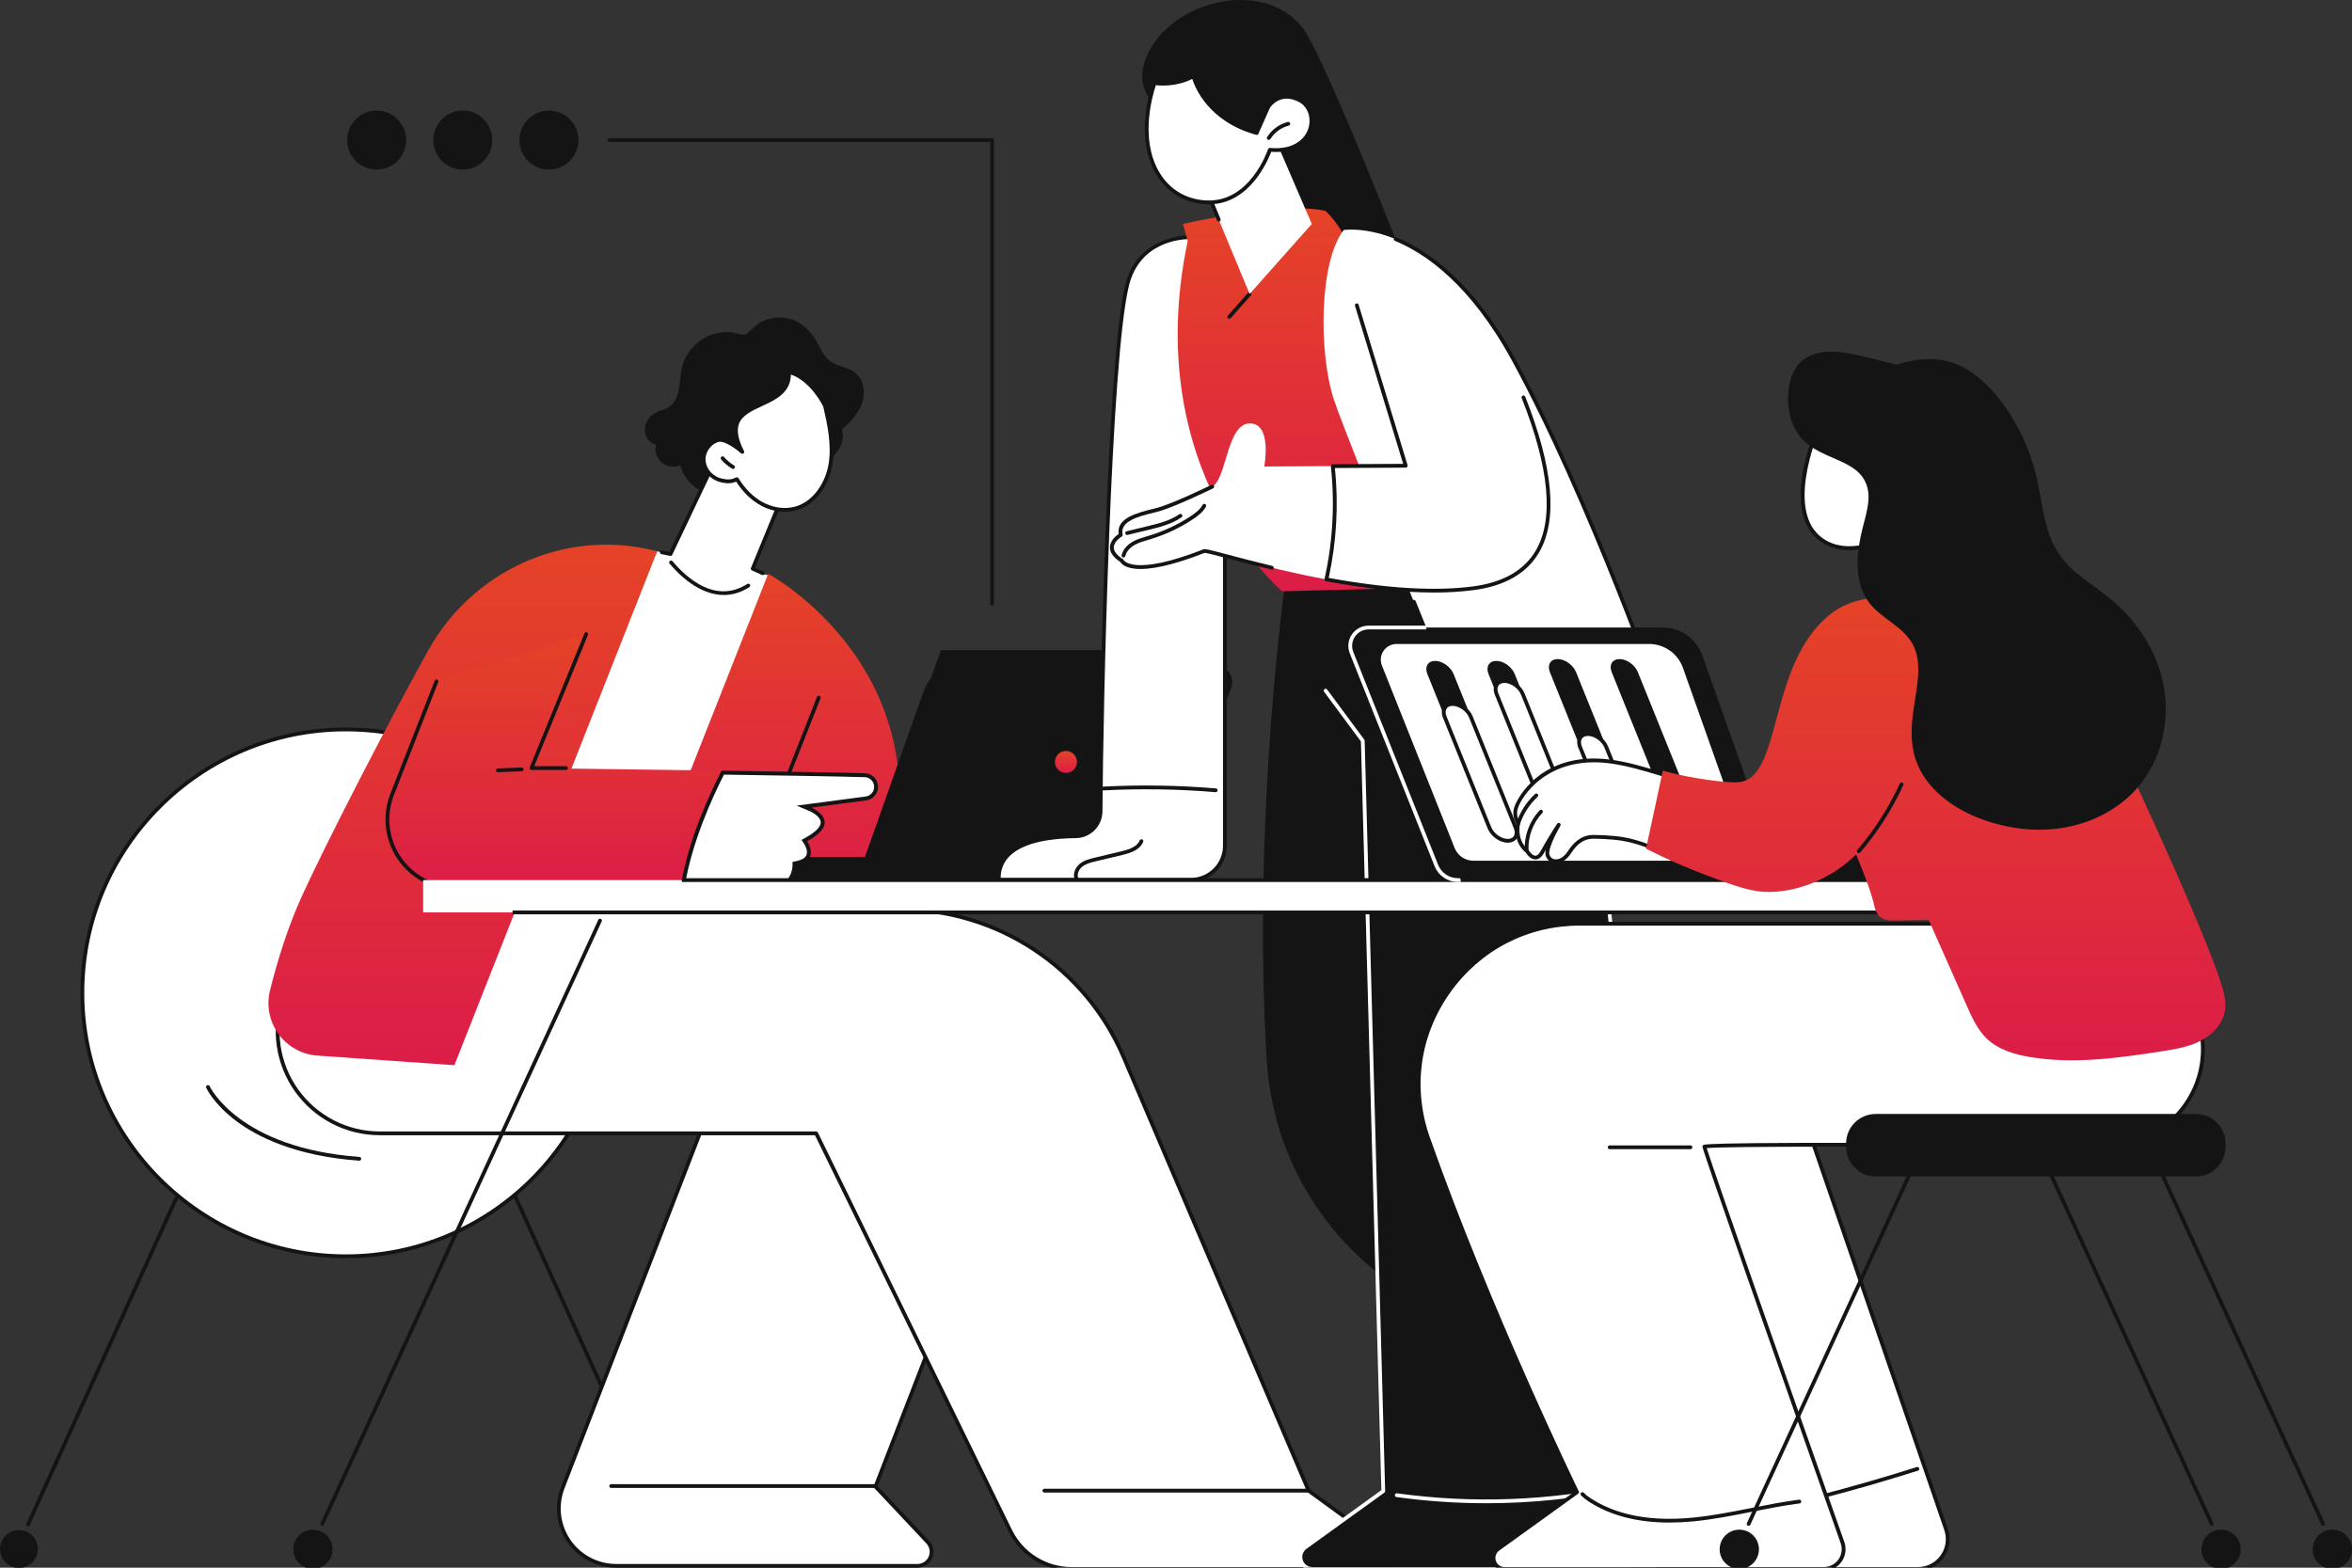 <svg width="600" height="400" viewBox="0 0 600 400" fill="none" xmlns="http://www.w3.org/2000/svg">
<rect x="0" y="0" width="600" height="400" fill="#333333" stroke="none"/>
<path d="M88.223 320.54C125.342 320.54 155.433 290.449 155.433 253.33C155.433 216.211 125.342 186.12 88.223 186.12C51.104 186.12 21.013 216.211 21.013 253.33C21.013 290.449 51.104 320.54 88.223 320.54Z" fill="white"/>
<path d="M88.223 321.024C50.898 321.024 20.531 290.655 20.531 253.33C20.531 216.005 50.898 185.638 88.223 185.638C125.548 185.638 155.915 216.005 155.915 253.33C155.915 290.655 125.552 321.024 88.223 321.024ZM88.223 186.602C51.428 186.602 21.494 216.537 21.494 253.33C21.494 290.123 51.43 320.058 88.223 320.058C125.016 320.058 154.951 290.125 154.951 253.33C154.951 216.535 125.016 186.604 88.223 186.604V186.602Z" fill="#141414"/>
<path d="M91.639 296.15H91.604C75.255 294.968 65.541 289.992 60.256 286.025C54.496 281.695 52.656 277.681 52.591 277.512C52.55 277.398 52.553 277.273 52.601 277.161C52.648 277.049 52.736 276.96 52.846 276.91C52.957 276.86 53.082 276.854 53.197 276.893C53.312 276.931 53.408 277.011 53.467 277.118C53.539 277.275 60.955 292.964 91.681 295.189C91.744 295.191 91.806 295.206 91.864 295.232C91.922 295.259 91.973 295.296 92.016 295.342C92.06 295.389 92.093 295.443 92.115 295.503C92.137 295.562 92.148 295.625 92.145 295.688C92.143 295.752 92.128 295.814 92.102 295.871C92.076 295.929 92.038 295.981 91.992 296.024C91.945 296.067 91.891 296.101 91.832 296.123C91.772 296.145 91.709 296.155 91.646 296.153L91.639 296.15Z" fill="#141414"/>
<path d="M7.131 389.47C7.062 389.47 6.994 389.455 6.932 389.426C6.816 389.373 6.726 389.276 6.681 389.157C6.636 389.037 6.64 388.905 6.693 388.788L44.463 305.66C44.488 305.601 44.525 305.548 44.571 305.503C44.618 305.459 44.672 305.424 44.732 305.401C44.792 305.377 44.856 305.367 44.92 305.368C44.984 305.37 45.048 305.385 45.106 305.412C45.165 305.439 45.217 305.477 45.261 305.524C45.304 305.571 45.338 305.627 45.359 305.687C45.381 305.748 45.39 305.812 45.387 305.876C45.383 305.94 45.367 306.003 45.339 306.061L7.571 389.196C7.532 389.279 7.469 389.348 7.391 389.397C7.313 389.445 7.223 389.47 7.131 389.47Z" fill="#141414"/>
<path d="M4.834 400.081C7.503 400.081 9.667 397.917 9.667 395.247C9.667 392.578 7.503 390.414 4.834 390.414C2.164 390.414 0 392.578 0 395.247C0 397.917 2.164 400.081 4.834 400.081Z" fill="#141414"/>
<path d="M169.06 388.539C168.968 388.538 168.877 388.512 168.8 388.462C168.722 388.411 168.66 388.34 168.622 388.256L130.85 305.132C130.805 305.017 130.805 304.889 130.851 304.775C130.897 304.66 130.986 304.567 131.099 304.516C131.211 304.465 131.339 304.459 131.456 304.5C131.573 304.54 131.67 304.624 131.726 304.734L169.496 387.86C169.549 387.976 169.553 388.108 169.508 388.228C169.464 388.347 169.373 388.444 169.257 388.497C169.195 388.525 169.128 388.539 169.06 388.539Z" fill="#141414"/>
<path d="M171.355 399.152C174.025 399.152 176.189 396.988 176.189 394.319C176.189 391.649 174.025 389.485 171.355 389.485C168.686 389.485 166.522 391.649 166.522 394.319C166.522 396.988 168.686 399.152 171.355 399.152Z" fill="#141414"/>
<path d="M234.054 399.52H157.2C146.906 399.52 139.836 389.191 143.547 379.59L186.739 267.947H266.414L223.341 379.283L236.669 393.46C237.152 393.97 237.476 394.611 237.599 395.303C237.722 395.995 237.639 396.708 237.36 397.353C237.082 397.998 236.62 398.548 236.032 398.933C235.445 399.318 234.757 399.522 234.054 399.52Z" fill="white"/>
<path d="M234.051 400.002H157.2C154.742 400.005 152.319 399.408 150.144 398.263C147.968 397.117 146.105 395.459 144.715 393.43C143.326 391.402 142.452 389.065 142.17 386.623C141.889 384.18 142.207 381.706 143.098 379.415L186.29 267.772C186.324 267.683 186.384 267.606 186.462 267.551C186.54 267.496 186.633 267.465 186.728 267.463H266.403C266.482 267.465 266.56 267.485 266.629 267.523C266.699 267.562 266.758 267.616 266.801 267.682C266.844 267.746 266.871 267.819 266.88 267.895C266.889 267.972 266.879 268.049 266.852 268.12L223.891 379.182L237.032 393.138C237.577 393.718 237.94 394.444 238.077 395.227C238.214 396.01 238.119 396.816 237.803 397.546C237.487 398.276 236.965 398.897 236.3 399.334C235.635 399.77 234.858 400.003 234.062 400.002H234.051ZM187.07 268.438L143.998 379.778C143.166 381.923 142.87 384.239 143.135 386.525C143.4 388.81 144.218 390.997 145.518 392.895C146.819 394.793 148.562 396.346 150.598 397.419C152.633 398.492 154.899 399.052 157.2 399.052H234.051C234.659 399.052 235.253 398.875 235.76 398.541C236.268 398.208 236.667 397.734 236.908 397.176C237.149 396.619 237.221 396.003 237.117 395.405C237.012 394.807 236.734 394.253 236.318 393.811L222.989 379.636C222.927 379.569 222.884 379.486 222.867 379.397C222.85 379.307 222.859 379.215 222.892 379.13L265.711 268.451L187.07 268.438Z" fill="#141414"/>
<path d="M223.188 379.653H155.919C155.791 379.653 155.669 379.603 155.578 379.512C155.488 379.422 155.437 379.299 155.437 379.171C155.437 379.044 155.488 378.921 155.578 378.831C155.669 378.74 155.791 378.69 155.919 378.69H223.188C223.316 378.69 223.439 378.74 223.529 378.831C223.619 378.921 223.67 379.044 223.67 379.171C223.67 379.299 223.619 379.422 223.529 379.512C223.439 379.603 223.316 379.653 223.188 379.653Z" fill="#141414"/>
<path d="M80.04 232.004L72.245 254.631C66.415 271.55 78.984 289.175 96.88 289.175H208.21L257.73 390.6C259.153 393.516 261.367 395.973 264.119 397.692C266.871 399.411 270.05 400.322 273.295 400.322H354.014C356.296 400.322 357.247 397.4 355.403 396.058L333.825 380.345L286.636 269.722C281.863 258.532 273.907 248.991 263.756 242.286C253.606 235.58 241.709 232.005 229.544 232.004H80.04Z" fill="white"/>
<path d="M354.014 400.804H273.295C269.965 400.789 266.704 399.847 263.88 398.082C261.056 396.317 258.78 393.799 257.307 390.812L207.903 289.657H96.88C92.653 289.657 88.486 288.647 84.728 286.711C80.969 284.776 77.727 281.97 75.272 278.528C72.817 275.086 71.221 271.107 70.614 266.923C70.008 262.739 70.41 258.471 71.788 254.473L79.582 231.849C79.615 231.754 79.677 231.671 79.759 231.613C79.841 231.554 79.939 231.523 80.04 231.523H229.544C241.806 231.511 253.801 235.109 264.032 241.868C274.264 248.627 282.279 258.248 287.08 269.531L334.215 380.034L355.679 395.668C356.159 396.023 356.515 396.52 356.697 397.089C356.879 397.658 356.878 398.27 356.693 398.838C356.508 399.406 356.149 399.901 355.667 400.254C355.186 400.607 354.605 400.799 354.008 400.804H354.014ZM80.384 232.488L72.701 254.789C71.374 258.641 70.987 262.754 71.571 266.785C72.155 270.817 73.694 274.651 76.059 277.968C78.425 281.285 81.548 283.988 85.17 285.854C88.792 287.719 92.807 288.693 96.88 288.693H208.21C208.301 288.692 208.39 288.717 208.467 288.764C208.545 288.812 208.607 288.881 208.648 288.962L258.17 390.387C259.563 393.215 261.717 395.597 264.39 397.267C267.064 398.937 270.15 399.828 273.302 399.84H354.021C354.416 399.838 354.8 399.711 355.118 399.477C355.437 399.244 355.674 398.916 355.795 398.54C355.916 398.164 355.916 397.759 355.794 397.384C355.672 397.008 355.435 396.681 355.116 396.448L333.538 380.735C333.468 380.684 333.413 380.615 333.378 380.536L286.191 269.91C281.464 258.801 273.572 249.328 263.498 242.674C253.425 236.019 241.615 232.477 229.542 232.488H80.384Z" fill="#141414"/>
<path d="M333.825 380.827H266.414C266.286 380.827 266.163 380.776 266.073 380.686C265.983 380.596 265.932 380.473 265.932 380.345C265.932 380.218 265.983 380.095 266.073 380.005C266.163 379.914 266.286 379.863 266.414 379.863H333.825C333.953 379.863 334.075 379.914 334.166 380.005C334.256 380.095 334.307 380.218 334.307 380.345C334.307 380.473 334.256 380.596 334.166 380.686C334.075 380.776 333.953 380.827 333.825 380.827Z" fill="#141414"/>
<path d="M196.777 158.657L195.837 146.732L167.645 140.672L127.02 222.479L176.693 220.799L196.777 158.657Z" fill="white"/>
<path d="M164.386 226.452L195.971 146.399C195.971 146.399 242.573 171.424 225.908 226.452H164.386Z" fill="url(#paint0_linear_117_207)"/>
<path d="M194.411 215.129C194.351 215.129 194.291 215.118 194.234 215.096C194.115 215.049 194.02 214.956 193.969 214.839C193.918 214.722 193.916 214.589 193.962 214.47L208.418 177.822C208.441 177.763 208.475 177.709 208.519 177.663C208.563 177.618 208.616 177.581 208.674 177.556C208.732 177.53 208.794 177.517 208.858 177.516C208.921 177.514 208.984 177.526 209.043 177.549C209.102 177.572 209.156 177.607 209.201 177.651C209.247 177.694 209.283 177.747 209.309 177.805C209.334 177.863 209.348 177.926 209.349 177.989C209.35 178.052 209.339 178.115 209.316 178.174L194.86 214.825C194.824 214.914 194.763 214.991 194.683 215.046C194.603 215.1 194.508 215.129 194.411 215.129Z" fill="#141414"/>
<path d="M167.645 140.672L115.915 271.789L80.971 269.34C79.018 269.204 77.118 268.641 75.406 267.693C73.693 266.745 72.208 265.433 71.056 263.85C69.903 262.267 69.111 260.452 68.735 258.53C68.359 256.609 68.407 254.629 68.877 252.728C70.684 245.424 73.391 236.488 77.272 228.071C83.065 215.51 97.54 187.066 109.248 165.951C120.475 145.707 143.746 135.006 166.274 140.326C166.733 140.437 167.19 140.552 167.645 140.672Z" fill="url(#paint1_linear_117_207)"/>
<path d="M283.926 225.929H218.23L240.059 165.876H305.754L283.926 225.929Z" fill="#141414"/>
<path d="M198.371 218.756H286.771L283.926 226.452H195.057L198.371 218.756Z" fill="#141414"/>
<path d="M289.654 226.413H182.672C182.037 226.424 181.413 226.242 180.883 225.892C180.308 225.503 179.881 224.933 179.67 224.272C179.458 223.612 179.475 222.899 179.717 222.249C180.979 219.604 183.588 218.673 187.442 218.673H296.673L295.256 222.525C294.83 223.667 294.065 224.651 293.063 225.346C292.062 226.041 290.872 226.413 289.654 226.413Z" fill="#141414"/>
<path d="M290.254 226.413C291.299 226.414 292.32 226.101 293.186 225.515C294.051 224.93 294.721 224.098 295.109 223.128L314.048 175.581C314.297 174.96 314.391 174.287 314.32 173.621C314.249 172.955 314.016 172.317 313.641 171.762C313.266 171.207 312.761 170.753 312.17 170.438C311.579 170.124 310.92 169.959 310.25 169.959H244.499C242.565 169.959 240.679 170.559 239.101 171.675C237.522 172.791 236.328 174.369 235.683 176.192L217.905 226.409L290.254 226.413Z" fill="#141414"/>
<path d="M271.928 197.222C273.479 197.222 274.736 195.965 274.736 194.414C274.736 192.864 273.479 191.607 271.928 191.607C270.378 191.607 269.121 192.864 269.121 194.414C269.121 195.965 270.378 197.222 271.928 197.222Z" fill="url(#paint2_linear_117_207)"/>
<path d="M135.57 195.978L149.532 161.798L111.344 173.857L100.043 202.689C95.547 214.154 103.948 226.562 116.264 226.652C134.223 226.776 156.563 226.908 173.537 226.89C175.341 214.903 180.852 202.901 184.078 196.637C159.312 196.28 135.57 195.978 135.57 195.978Z" fill="url(#paint3_linear_117_207)"/>
<path d="M144.388 196.46H135.57C135.493 196.458 135.417 196.438 135.349 196.401C135.281 196.363 135.223 196.31 135.18 196.246C135.137 196.181 135.11 196.107 135.102 196.03C135.093 195.953 135.104 195.875 135.132 195.803L149.092 161.623C149.14 161.504 149.234 161.41 149.352 161.36C149.469 161.311 149.602 161.31 149.721 161.358C149.839 161.406 149.934 161.499 149.983 161.617C150.033 161.735 150.034 161.868 149.986 161.987L136.284 195.496H144.388C144.515 195.496 144.638 195.547 144.728 195.637C144.819 195.728 144.87 195.85 144.87 195.978C144.87 196.106 144.819 196.228 144.728 196.319C144.638 196.409 144.515 196.46 144.388 196.46Z" fill="#141414"/>
<path d="M170.376 227.374C153.146 227.374 131.446 227.239 116.261 227.133C113.335 227.113 110.457 226.382 107.876 225.001C105.295 223.62 103.089 221.632 101.449 219.208C99.808 216.785 98.782 213.998 98.459 211.089C98.136 208.18 98.525 205.236 99.594 202.511L110.895 173.682C110.919 173.623 110.953 173.569 110.997 173.524C111.041 173.478 111.094 173.442 111.152 173.416C111.21 173.391 111.272 173.377 111.335 173.376C111.399 173.375 111.462 173.386 111.521 173.409C111.58 173.433 111.633 173.467 111.679 173.511C111.725 173.555 111.761 173.608 111.787 173.666C111.812 173.724 111.826 173.786 111.827 173.85C111.828 173.913 111.817 173.976 111.793 174.035L100.492 202.864C99.484 205.443 99.117 208.228 99.424 210.98C99.73 213.731 100.701 216.367 102.253 218.66C103.805 220.954 105.89 222.835 108.331 224.144C110.771 225.452 113.493 226.147 116.261 226.17C132.388 226.279 155.873 226.422 173.53 226.409C173.658 226.409 173.781 226.459 173.871 226.55C173.961 226.64 174.012 226.763 174.012 226.89C174.012 227.018 173.961 227.141 173.871 227.231C173.781 227.321 173.658 227.372 173.53 227.372L170.376 227.374Z" fill="#141414"/>
<path d="M220.592 197.794L220.592 197.794H220.605C221.352 197.817 222.063 198.12 222.598 198.642C223.134 199.166 223.453 199.873 223.491 200.622C223.529 201.371 223.284 202.106 222.803 202.682C222.323 203.258 221.644 203.631 220.9 203.728L220.9 203.728L206.944 205.57L205.124 205.811L206.814 206.526L206.814 206.526L206.814 206.526L206.814 206.527L206.817 206.528L206.831 206.534C206.844 206.539 206.864 206.548 206.89 206.561C206.943 206.585 207.021 206.622 207.118 206.672C207.313 206.771 207.583 206.918 207.879 207.11C208.48 207.501 209.143 208.045 209.532 208.702C209.903 209.329 210.03 210.059 209.579 210.928C209.107 211.84 207.975 212.953 205.675 214.208L205.187 214.475L205.503 214.931L205.503 214.931L205.503 214.931L205.503 214.932L205.503 214.932L205.508 214.939C205.513 214.947 205.521 214.958 205.531 214.974C205.551 215.005 205.581 215.053 205.618 215.116C205.692 215.241 205.793 215.423 205.897 215.645C206.106 216.094 206.313 216.682 206.349 217.283C206.385 217.874 206.257 218.459 205.819 218.963C205.374 219.476 204.556 219.966 203.089 220.247L202.676 220.326L202.683 220.746L202.683 220.746L202.683 220.747V220.747L202.683 220.747L202.683 220.753L202.683 220.785C202.683 220.815 202.682 220.861 202.679 220.921C202.674 221.04 202.661 221.215 202.634 221.429C202.58 221.859 202.467 222.439 202.234 223.044C201.77 224.246 200.847 225.52 198.957 225.966C198.838 225.994 198.572 226.027 198.135 226.06C197.71 226.092 197.152 226.121 196.471 226.148C195.11 226.202 193.269 226.246 191.029 226.281C186.677 226.348 180.833 226.381 174.114 226.39C175.965 214.85 181.192 203.36 184.375 197.142C199.208 197.36 213.325 197.592 220.592 197.794Z" fill="white" stroke="#141414"/>
<path d="M127.02 197.023C126.956 197.024 126.893 197.013 126.834 196.99C126.775 196.967 126.722 196.933 126.676 196.889C126.63 196.845 126.594 196.792 126.568 196.734C126.543 196.677 126.529 196.614 126.528 196.551C126.527 196.488 126.538 196.425 126.561 196.366C126.584 196.307 126.618 196.253 126.662 196.207C126.706 196.162 126.758 196.125 126.816 196.1C126.874 196.074 126.937 196.06 127 196.059L133.082 195.823C133.145 195.819 133.209 195.828 133.269 195.85C133.329 195.871 133.384 195.905 133.43 195.948C133.477 195.991 133.515 196.043 133.541 196.101C133.567 196.159 133.582 196.221 133.583 196.285C133.588 196.413 133.541 196.537 133.454 196.631C133.367 196.725 133.247 196.781 133.119 196.786L127.037 197.023H127.02Z" fill="#141414"/>
<path d="M180.344 85.9C178.727 86.693 177.307 87.838 176.19 89.25C175.072 90.662 174.284 92.306 173.883 94.062C173.486 95.865 173.513 97.735 173.151 99.538C172.79 101.34 171.934 103.196 170.317 104.085C169.509 104.523 168.578 104.696 167.728 105.059C166.024 105.786 164.662 107.418 164.513 109.265C164.364 111.111 165.54 113.056 167.328 113.548C167.138 114.371 167.183 115.231 167.457 116.029C167.731 116.828 168.224 117.534 168.879 118.066C169.534 118.599 170.325 118.938 171.163 119.043C172 119.149 172.851 119.018 173.618 118.665C174.24 122.222 177.341 124.972 180.78 126.068C184.218 127.163 187.948 126.865 191.498 126.214C198.225 124.981 204.793 122.491 210.277 118.404C211.694 117.348 213.059 116.164 213.981 114.652C214.903 113.141 215.334 111.26 214.793 109.576C216.933 107.683 218.99 105.528 219.912 102.823C220.834 100.118 220.328 96.748 218.052 95.017C216.217 93.62 213.637 93.524 211.788 92.142C210.181 90.942 209.379 88.979 208.38 87.244C207.123 85.072 205.393 83.105 203.152 81.973C200.421 80.593 197.072 80.748 194.352 82.078C192.874 82.8 191.991 83.863 190.824 84.947C189.692 85.996 187.878 84.89 186.476 84.778C184.369 84.606 182.254 84.992 180.344 85.9Z" fill="#141414"/>
<path d="M194.584 146.268L192.013 145.113L198.207 130.047C198.207 130.047 200.544 109.996 181.507 119.37L171.053 141.362L169.301 141.005C169.301 141.005 181.654 160.217 194.584 146.268Z" fill="white"/>
<path d="M184.643 151.813C178.377 151.813 173.158 146.601 170.817 143.815C170.734 143.716 170.695 143.59 170.706 143.462C170.717 143.335 170.779 143.217 170.877 143.135C170.975 143.052 171.102 143.013 171.229 143.024C171.357 143.035 171.475 143.097 171.557 143.195C175.225 147.562 182.582 154.122 190.642 148.999C190.75 148.93 190.881 148.907 191.006 148.935C191.131 148.963 191.239 149.04 191.308 149.148C191.376 149.256 191.399 149.387 191.371 149.511C191.343 149.636 191.267 149.745 191.159 149.814C188.916 151.239 186.722 151.813 184.643 151.813Z" fill="#141414"/>
<path d="M194.584 146.743C194.516 146.743 194.449 146.728 194.387 146.699L191.814 145.547C191.7 145.495 191.61 145.401 191.564 145.285C191.518 145.168 191.519 145.039 191.566 144.923L197.736 129.92C197.811 129.143 198.439 121.468 194.262 118.531C191.571 116.634 187.403 117.037 181.87 119.731L171.489 141.57C171.442 141.666 171.365 141.745 171.269 141.793C171.173 141.841 171.064 141.857 170.959 141.837L168.714 141.381C168.589 141.356 168.478 141.282 168.407 141.175C168.337 141.069 168.311 140.938 168.336 140.813C168.361 140.687 168.436 140.577 168.542 140.506C168.649 140.436 168.779 140.41 168.905 140.435L170.779 140.816L181.073 119.166C181.12 119.071 181.197 118.994 181.292 118.947C187.241 116.017 191.792 115.614 194.819 117.751C199.666 121.173 198.728 129.747 198.684 130.111C198.68 130.154 198.669 130.197 198.652 130.238L192.633 144.872L194.779 145.836C194.88 145.881 194.963 145.959 195.013 146.058C195.063 146.156 195.078 146.269 195.055 146.377C195.032 146.485 194.972 146.582 194.886 146.651C194.8 146.721 194.693 146.758 194.582 146.758L194.584 146.743Z" fill="#141414"/>
<path d="M187.972 122.263C189.54 124.826 191.658 127.101 194.295 128.542C196.932 129.984 200.11 130.536 203.003 129.725C207.846 128.372 211.028 123.474 211.856 118.514C212.684 113.553 211.604 108.498 210.487 103.594C210.487 103.594 207.202 96.487 201.273 94.91C201.93 105.903 182.05 100.87 189.383 115.318C189.383 115.318 185.327 111.728 183.209 112.304C180.92 112.926 179.297 115.34 179.54 117.699C179.783 120.058 181.73 122.09 184.052 122.594C185.366 122.881 186.61 123.01 187.972 122.263Z" fill="white"/>
<path d="M200.22 130.582C198.067 130.564 195.953 130.009 194.07 128.965C191.661 127.651 189.508 125.557 187.801 122.887C186.382 123.512 185.079 123.312 183.955 123.065C181.382 122.506 179.325 120.268 179.067 117.747C178.795 115.119 180.563 112.526 183.088 111.834C184.564 111.431 186.682 112.664 188.126 113.704C187.214 111.387 187.03 109.477 187.587 107.9C188.504 105.272 191.31 103.975 194.002 102.731C197.633 101.058 201.065 99.479 200.791 94.934C200.787 94.858 200.801 94.782 200.832 94.712C200.863 94.642 200.91 94.581 200.969 94.532C201.028 94.484 201.098 94.45 201.172 94.434C201.247 94.418 201.324 94.42 201.398 94.439C207.465 96.055 210.787 103.088 210.925 103.388C210.941 103.419 210.952 103.451 210.958 103.485C211.959 107.88 213.205 113.34 212.331 118.597C211.372 124.348 207.763 128.891 203.133 130.194C202.184 130.455 201.204 130.585 200.22 130.582ZM187.972 121.775C188.055 121.775 188.137 121.796 188.209 121.837C188.281 121.877 188.341 121.936 188.384 122.007C190.038 124.71 192.162 126.825 194.517 128.115C197.191 129.576 200.233 129.992 202.865 129.256C207.721 127.899 210.636 122.841 211.372 118.43C212.211 113.393 211.002 108.056 210.021 103.756C209.745 103.189 206.777 97.302 201.762 95.567C201.692 100.254 197.819 102.035 194.396 103.614C191.768 104.827 189.271 105.975 188.483 108.213C187.887 109.924 188.318 112.175 189.797 115.093C189.847 115.193 189.861 115.307 189.836 115.416C189.812 115.525 189.749 115.622 189.661 115.691C189.572 115.759 189.463 115.795 189.351 115.791C189.239 115.787 189.132 115.745 189.048 115.671C187.972 114.72 184.842 112.344 183.318 112.76C181.27 113.316 179.783 115.507 180.002 117.64C180.221 119.773 181.958 121.641 184.137 122.114C185.489 122.41 186.562 122.465 187.725 121.83C187.801 121.789 187.886 121.771 187.972 121.775Z" fill="#141414"/>
<path d="M186.998 119.644C186.91 119.644 186.824 119.62 186.75 119.574C185.704 118.946 184.764 118.156 183.966 117.232C183.925 117.185 183.893 117.129 183.873 117.069C183.854 117.009 183.846 116.945 183.85 116.882C183.855 116.819 183.872 116.757 183.9 116.701C183.929 116.644 183.968 116.594 184.016 116.552C184.064 116.511 184.119 116.479 184.179 116.459C184.239 116.439 184.303 116.432 184.366 116.436C184.429 116.441 184.491 116.458 184.547 116.486C184.604 116.514 184.654 116.554 184.696 116.602C185.427 117.448 186.288 118.173 187.247 118.748C187.338 118.802 187.409 118.885 187.448 118.983C187.487 119.081 187.493 119.189 187.465 119.291C187.436 119.393 187.375 119.483 187.291 119.547C187.206 119.61 187.103 119.644 186.998 119.644Z" fill="#141414"/>
<path d="M326.341 80.862C327.787 81.624 363.807 80.862 363.807 80.862C363.807 80.862 341.942 23.992 333.639 9.175C325.336 -5.641 300.604 -1.191 293.121 13.1C285.637 27.391 304.61 32.374 304.61 32.374L326.341 80.862Z" fill="#141414"/>
<path d="M328.652 146.101C328.652 146.101 319.762 207.017 323.641 270.541C324.398 283.04 328.3 295.146 334.983 305.736C341.666 316.326 350.915 325.056 361.873 331.119L433.354 378.663L422.694 400.322H431.551C436.782 400.325 441.934 399.044 446.555 396.592C451.175 394.14 455.123 390.591 458.052 386.257C463.497 378.186 469.356 368.297 470.808 361.289C472.461 353.301 473.436 344.687 473.022 336.049C472.937 334.34 472.454 332.674 471.61 331.185C470.767 329.696 469.588 328.425 468.166 327.472C453.367 317.535 405.424 284.326 393.827 263.58C380.066 238.958 376.525 154.411 376.525 154.411L328.652 146.101Z" fill="#141414"/>
<path d="M431.544 400.804H422.687C422.605 400.805 422.524 400.785 422.452 400.745C422.379 400.706 422.318 400.649 422.274 400.579C422.23 400.51 422.205 400.43 422.201 400.348C422.196 400.265 422.213 400.183 422.249 400.11L432.723 378.832L361.594 331.524C350.576 325.419 341.277 316.632 334.557 305.978C327.838 295.323 323.916 283.145 323.155 270.571C319.317 207.726 328.082 146.644 328.17 146.033C328.19 145.905 328.26 145.79 328.365 145.713C328.417 145.676 328.476 145.649 328.539 145.634C328.602 145.619 328.667 145.617 328.731 145.628L376.586 153.94C376.695 153.959 376.794 154.015 376.866 154.097C376.939 154.18 376.982 154.285 376.987 154.395C377.022 155.239 380.691 239.109 394.239 263.35C405.794 284.026 453.943 317.354 468.425 327.085C469.907 328.081 471.136 329.409 472.015 330.963C472.895 332.517 473.401 334.255 473.493 336.038C473.872 343.91 473.123 352.442 471.27 361.398C470.054 367.261 465.738 375.72 458.44 386.537C455.469 390.937 451.463 394.54 446.773 397.027C442.083 399.515 436.853 400.812 431.544 400.804ZM423.46 399.84H431.544C436.697 399.847 441.773 398.588 446.324 396.172C450.875 393.756 454.763 390.259 457.645 385.987C464.772 375.424 469.156 366.852 470.328 361.192C472.168 352.315 472.908 343.864 472.534 336.073C472.449 334.44 471.986 332.85 471.18 331.427C470.375 330.004 469.249 328.788 467.893 327.875C453.365 318.122 405.061 284.68 393.4 263.819C380.218 240.233 376.332 161.1 376.043 154.822L329.059 146.662C328.236 152.591 320.474 210.753 324.123 270.51C325.673 295.916 339.87 318.409 362.1 330.698L433.614 378.263C433.711 378.328 433.782 378.426 433.812 378.539C433.843 378.652 433.832 378.772 433.781 378.878L423.46 399.84Z" fill="#141414"/>
<path d="M434.727 372.883C434.635 372.884 434.546 372.858 434.468 372.809C434.391 372.76 434.329 372.69 434.29 372.607C434.251 372.525 434.237 372.433 434.248 372.342C434.259 372.251 434.296 372.165 434.354 372.095C445.13 359.068 457.351 344.304 461.427 326.622C461.442 326.561 461.468 326.502 461.505 326.451C461.542 326.399 461.588 326.356 461.642 326.322C461.696 326.289 461.756 326.266 461.818 326.256C461.881 326.246 461.945 326.248 462.007 326.262C462.068 326.277 462.127 326.303 462.178 326.34C462.229 326.377 462.273 326.423 462.307 326.477C462.34 326.531 462.363 326.591 462.373 326.653C462.383 326.716 462.381 326.78 462.367 326.841C458.23 344.744 445.941 359.602 435.099 372.71C435.054 372.765 434.997 372.809 434.932 372.839C434.868 372.868 434.798 372.884 434.727 372.883Z" fill="#141414"/>
<path d="M396.552 151.257C409.255 169.354 419.378 343.382 421.84 389.273C421.916 390.695 421.702 392.118 421.211 393.455C420.719 394.791 419.96 396.014 418.981 397.048C418.001 398.082 416.821 398.905 415.513 399.468C414.204 400.031 412.795 400.322 411.371 400.322H334.784C331.83 400.322 330.606 396.535 333.002 394.805L352.878 380.464L347.652 189.013L333.181 169.462L334.861 151.042L396.552 151.257Z" fill="#141414"/>
<path d="M411.371 400.804H334.784C334.038 400.804 333.312 400.567 332.709 400.128C332.106 399.689 331.657 399.071 331.428 398.361C331.198 397.651 331.2 396.887 331.432 396.178C331.664 395.469 332.114 394.852 332.719 394.415L352.389 380.216L347.174 189.178L337.781 176.505C337.743 176.454 337.716 176.396 337.7 176.335C337.685 176.274 337.682 176.21 337.691 176.147C337.701 176.084 337.722 176.024 337.755 175.97C337.787 175.916 337.83 175.868 337.881 175.831C337.932 175.793 337.99 175.766 338.052 175.75C338.113 175.735 338.177 175.732 338.239 175.741C338.302 175.751 338.362 175.772 338.417 175.805C338.471 175.838 338.518 175.881 338.556 175.931L348.035 188.731C348.094 188.81 348.127 188.906 348.129 189.005L353.355 380.451C353.357 380.529 353.34 380.607 353.306 380.677C353.271 380.747 353.219 380.808 353.156 380.853L333.28 395.197C332.841 395.514 332.513 395.963 332.345 396.478C332.176 396.993 332.175 397.548 332.342 398.064C332.508 398.58 332.834 399.029 333.272 399.348C333.71 399.668 334.238 399.84 334.78 399.84H411.371C412.73 399.841 414.075 399.564 415.324 399.027C416.573 398.491 417.699 397.705 418.634 396.719C419.569 395.732 420.293 394.565 420.762 393.29C421.231 392.014 421.436 390.656 421.362 389.299C418.611 338.025 408.659 169.339 396.162 151.533C396.089 151.428 396.06 151.299 396.082 151.173C396.104 151.047 396.175 150.935 396.279 150.862C396.384 150.788 396.513 150.759 396.639 150.781C396.765 150.803 396.877 150.874 396.951 150.979C409.603 168.995 419.573 337.906 422.326 389.248C422.406 390.736 422.182 392.224 421.667 393.622C421.153 395.02 420.359 396.299 419.335 397.38C418.31 398.462 417.076 399.323 415.707 399.911C414.339 400.5 412.865 400.804 411.375 400.804H411.371Z" fill="white"/>
<path d="M379.188 383.554C371.515 383.553 363.852 383.027 356.25 381.981C356.188 381.973 356.127 381.952 356.072 381.92C356.017 381.888 355.969 381.846 355.931 381.796C355.893 381.745 355.864 381.688 355.848 381.626C355.832 381.565 355.828 381.501 355.836 381.438C355.845 381.375 355.866 381.315 355.898 381.26C355.93 381.205 355.972 381.157 356.022 381.119C356.073 381.08 356.13 381.052 356.192 381.036C356.253 381.02 356.317 381.016 356.38 381.024C375.643 383.683 395.222 382.952 414.233 378.863C414.358 378.836 414.489 378.86 414.597 378.93C414.704 378.999 414.779 379.109 414.806 379.234C414.833 379.359 414.809 379.49 414.739 379.597C414.669 379.705 414.56 379.78 414.435 379.807C402.851 382.296 391.036 383.552 379.188 383.554Z" fill="white"/>
<path d="M303.747 60.531C303.747 60.531 290.652 60.049 287.525 72.763C282.818 91.903 280.915 180.901 280.757 207.021C280.749 208.699 280.081 210.305 278.897 211.494C277.713 212.683 276.109 213.358 274.432 213.373C266.641 213.425 254.425 215.011 254.797 224.479H303.811C306.107 224.479 308.308 223.567 309.931 221.944C311.555 220.321 312.467 218.119 312.467 215.823V123.389L303.747 60.531Z" fill="white"/>
<path d="M303.811 224.965H254.797C254.672 224.965 254.552 224.917 254.462 224.83C254.372 224.744 254.32 224.626 254.315 224.501C254.212 221.908 255.014 219.7 256.698 217.93C260.607 213.837 268.499 212.928 274.438 212.893C275.987 212.875 277.466 212.25 278.559 211.153C279.651 210.056 280.27 208.574 280.282 207.025C280.455 178.954 282.457 91.384 287.071 72.647C290.254 59.703 303.647 60.042 303.78 60.049C303.893 60.053 304.001 60.097 304.085 60.173C304.169 60.249 304.223 60.353 304.238 60.465L312.957 123.323C312.959 123.345 312.959 123.367 312.957 123.389V215.828C312.954 218.252 311.989 220.576 310.275 222.289C308.56 224.002 306.235 224.965 303.811 224.965ZM255.27 223.999H303.811C305.978 223.997 308.055 223.135 309.587 221.603C311.12 220.072 311.982 217.994 311.985 215.828V123.424L303.327 61.004C301.106 61.035 290.72 61.784 287.996 72.873C283.396 91.524 281.412 178.982 281.241 207.023C281.226 208.825 280.505 210.549 279.233 211.826C277.962 213.102 276.24 213.83 274.438 213.852C268.694 213.892 261.078 214.746 257.397 218.596C256.004 220.047 255.24 221.988 255.27 223.999Z" fill="#141414"/>
<path d="M274.653 224.781C274.561 224.781 274.471 224.755 274.393 224.705C274.315 224.656 274.254 224.585 274.215 224.501C273.532 223.014 274.331 221.305 275.477 220.388C276.622 219.47 278.068 219.124 279.344 218.82L286.016 217.227C288.081 216.734 290.081 216.053 290.742 214.417C290.795 214.307 290.889 214.221 291.004 214.176C291.118 214.132 291.245 214.133 291.359 214.179C291.473 214.225 291.565 214.312 291.617 214.424C291.669 214.535 291.676 214.662 291.638 214.779C290.812 216.82 288.554 217.613 286.239 218.165L279.57 219.757C278.389 220.039 277.053 220.357 276.079 221.139C275.249 221.796 274.62 223.071 275.091 224.098C275.118 224.155 275.133 224.218 275.136 224.281C275.138 224.344 275.128 224.408 275.106 224.467C275.084 224.526 275.051 224.581 275.007 224.627C274.964 224.674 274.912 224.711 274.855 224.737C274.792 224.767 274.723 224.782 274.653 224.781Z" fill="#141414"/>
<path d="M310.114 202.122H310.073C300.587 201.332 291.06 201.181 281.554 201.668C281.491 201.672 281.428 201.662 281.368 201.641C281.308 201.62 281.253 201.587 281.206 201.545C281.159 201.502 281.121 201.451 281.094 201.394C281.066 201.337 281.051 201.275 281.047 201.212C281.044 201.148 281.053 201.085 281.074 201.025C281.095 200.966 281.128 200.911 281.171 200.863C281.213 200.816 281.264 200.778 281.321 200.751C281.379 200.724 281.441 200.708 281.504 200.705C291.053 200.214 300.625 200.367 310.154 201.16C310.281 201.165 310.402 201.221 310.489 201.315C310.575 201.409 310.621 201.534 310.616 201.662C310.611 201.789 310.555 201.91 310.461 201.997C310.367 202.083 310.242 202.129 310.114 202.124V202.122Z" fill="#141414"/>
<path d="M378.404 149.518L327.073 150.876C327.073 150.876 290.641 120.18 302.981 61.516L301.785 57.149C301.785 57.149 326.854 51.288 338.12 53.805C338.12 53.805 342.349 57.64 343.769 62.526C345.188 67.412 378.404 149.518 378.404 149.518Z" fill="url(#paint4_linear_117_207)"/>
<path d="M313.581 81.346C313.489 81.346 313.398 81.318 313.32 81.267C313.243 81.216 313.181 81.144 313.144 81.06C313.106 80.975 313.093 80.881 313.107 80.79C313.121 80.698 313.161 80.612 313.222 80.543L318.419 74.686C318.507 74.598 318.624 74.547 318.748 74.543C318.871 74.539 318.992 74.583 319.084 74.665C319.177 74.747 319.234 74.862 319.245 74.985C319.256 75.108 319.219 75.231 319.142 75.328L313.943 81.182C313.898 81.233 313.842 81.275 313.78 81.303C313.717 81.331 313.65 81.346 313.581 81.346Z" fill="#141414"/>
<path d="M324.313 33.154L334.64 57.149L318.781 75.008L306.498 45.458L324.313 33.154Z" fill="white"/>
<path d="M310.905 56.542C310.811 56.541 310.719 56.512 310.641 56.459C310.563 56.406 310.503 56.332 310.467 56.245L307.854 49.961C307.805 49.843 307.805 49.71 307.854 49.592C307.903 49.473 307.996 49.379 308.115 49.33C308.233 49.281 308.366 49.281 308.484 49.33C308.602 49.379 308.696 49.473 308.745 49.591L311.358 55.874C311.407 55.993 311.407 56.125 311.358 56.244C311.309 56.362 311.216 56.456 311.098 56.505C311.037 56.531 310.971 56.544 310.905 56.542Z" fill="#141414"/>
<path d="M320.581 33.949L323.544 27.266C323.544 27.266 326.368 22.794 331.648 25.63C336.929 28.467 335.328 39.33 323.936 38.217C323.936 38.217 319.322 52.534 307.291 51.604C295.26 50.673 289.036 37.873 294.507 21.202C294.507 21.202 299.687 22.1 304.431 19.425C304.444 19.425 306.741 30.1 320.581 33.949Z" fill="white"/>
<path d="M308.41 52.127C308.036 52.127 307.657 52.112 307.269 52.081C302.232 51.691 298.132 49.319 295.398 45.221C291.456 39.308 290.963 30.49 294.062 21.048C294.1 20.939 294.175 20.847 294.274 20.788C294.373 20.729 294.49 20.706 294.603 20.724C294.654 20.724 299.676 21.556 304.207 19.003C304.273 18.966 304.347 18.945 304.422 18.941C304.497 18.938 304.572 18.952 304.641 18.983C304.71 19.014 304.771 19.061 304.818 19.119C304.866 19.178 304.899 19.247 304.915 19.32C304.937 19.423 307.289 29.557 320.31 33.357L323.106 27.069L323.139 27.008C323.172 26.96 326.269 22.189 331.9 25.205C334.487 26.594 335.676 29.868 334.728 32.992C333.779 36.115 330.54 39.207 324.291 38.73C323.457 40.913 318.77 52.127 308.41 52.127ZM294.853 21.734C291.984 30.747 292.468 39.096 296.2 44.689C298.76 48.531 302.615 50.756 307.339 51.122C318.853 52.015 323.435 38.2 323.481 38.068C323.515 37.964 323.584 37.874 323.676 37.814C323.768 37.754 323.877 37.727 323.987 37.738C329.9 38.316 332.929 35.521 333.781 32.711C334.598 30.026 333.606 27.236 331.423 26.055C326.742 23.547 324.217 27.111 323.963 27.496L321.019 34.135C320.972 34.24 320.888 34.325 320.784 34.374C320.68 34.423 320.561 34.434 320.45 34.404C308.404 31.062 304.899 22.487 304.142 20.133C300.197 22.139 296.15 21.885 294.853 21.734Z" fill="#141414"/>
<path d="M323.661 35.701C323.574 35.701 323.49 35.678 323.415 35.635C323.341 35.591 323.28 35.528 323.238 35.453C323.196 35.377 323.175 35.292 323.177 35.206C323.18 35.12 323.205 35.036 323.251 34.963C324.453 33.049 326.345 31.671 328.536 31.114C328.66 31.083 328.791 31.103 328.901 31.169C329.011 31.234 329.09 31.341 329.121 31.465C329.152 31.589 329.132 31.72 329.067 31.83C329.001 31.94 328.894 32.019 328.77 32.05C326.82 32.547 325.137 33.776 324.07 35.482C324.026 35.55 323.965 35.605 323.893 35.644C323.822 35.682 323.742 35.702 323.661 35.701Z" fill="#141414"/>
<path d="M386.69 217.317C386.69 217.317 344.301 114.125 340.297 102.026C336.293 89.927 336.552 66.567 342.792 58.695C342.792 58.695 365.946 54.856 386.065 91.68C406.184 128.503 425.342 183.805 425.342 183.805C425.342 183.805 415.499 206.16 386.69 217.317Z" fill="white"/>
<path d="M356.034 61.017C364.439 64.464 375.658 72.625 386.065 91.68C406.184 128.501 425.342 183.805 425.342 183.805C425.342 183.805 415.499 206.16 386.69 217.315C386.69 217.315 373.159 184.375 360.664 153.532L356.034 61.017Z" fill="white"/>
<path d="M386.69 217.799C386.595 217.797 386.504 217.768 386.426 217.715C386.348 217.662 386.288 217.588 386.251 217.501C386.118 217.17 372.578 184.21 360.226 153.716C360.178 153.598 360.179 153.465 360.229 153.347C360.279 153.229 360.374 153.136 360.493 153.088C360.551 153.064 360.614 153.052 360.678 153.053C360.741 153.053 360.803 153.066 360.862 153.091C360.92 153.116 360.973 153.152 361.017 153.197C361.061 153.243 361.096 153.296 361.119 153.355C372.696 181.928 385.314 212.678 386.963 216.695C413.6 206.202 423.848 185.846 424.829 183.779C423.59 180.229 404.945 127.222 385.651 91.909C375.042 72.491 363.594 64.635 355.865 61.466C355.804 61.444 355.747 61.41 355.699 61.366C355.652 61.322 355.613 61.268 355.587 61.209C355.56 61.149 355.546 61.085 355.545 61.02C355.544 60.955 355.556 60.89 355.58 60.83C355.605 60.77 355.642 60.715 355.688 60.669C355.734 60.624 355.789 60.588 355.85 60.564C355.91 60.54 355.975 60.529 356.04 60.53C356.105 60.532 356.169 60.547 356.228 60.575C364.113 63.805 375.756 71.784 386.501 91.456C406.41 127.892 425.618 183.102 425.811 183.663C425.85 183.778 425.845 183.904 425.795 184.015C425.697 184.234 415.541 206.682 386.876 217.781C386.815 217.799 386.752 217.805 386.69 217.799Z" fill="#141414"/>
<path d="M388.632 101.384C382.187 85.12 346.116 77.89 346.116 77.89L358.6 118.825L339.984 118.93C341.02 128.591 340.47 138.356 338.357 147.84C350.622 150.109 364.51 151.655 376.065 150.065C403.368 146.305 395.08 117.649 388.632 101.384Z" fill="white"/>
<path d="M339.991 118.928L322.513 119.026C322.513 119.026 324.635 107.913 318.774 108.038C312.913 108.163 312.968 122.193 309.243 124.153C309.243 124.153 299.218 129.059 295.085 130.104C290.952 131.149 284.975 132.329 285.908 136.469C285.908 136.469 280.619 139.504 286.149 143.039C286.149 143.039 288.245 148.042 307.195 140.595C307.942 140.302 321.65 144.741 338.363 147.836C340.477 138.353 341.026 128.588 339.991 118.928Z" fill="white"/>
<path d="M324.467 145.343C324.429 145.343 324.391 145.339 324.355 145.33C319.806 144.235 315.833 143.19 312.931 142.422C310.176 141.692 307.788 141.059 307.324 141.057C289.7 147.974 286.325 144.312 285.779 143.37C284.001 142.207 283.114 140.943 283.151 139.609C283.19 137.916 284.719 136.69 285.378 136.239C284.761 132.172 290.173 130.831 294.152 129.843L294.971 129.64C299.008 128.619 308.936 123.772 309.037 123.726C309.153 123.67 309.287 123.663 309.408 123.705C309.53 123.748 309.63 123.837 309.686 123.953C309.742 124.069 309.75 124.203 309.707 124.325C309.665 124.446 309.576 124.546 309.459 124.602C309.048 124.804 299.343 129.541 295.208 130.588L294.384 130.794C290.477 131.762 285.624 132.967 286.384 136.377C286.407 136.476 286.398 136.58 286.359 136.674C286.32 136.768 286.252 136.847 286.165 136.9C286.145 136.913 284.161 138.079 284.126 139.649C284.104 140.648 284.877 141.653 286.423 142.641C286.506 142.693 286.57 142.77 286.609 142.86C286.625 142.893 288.999 147.24 307.035 140.153C307.431 139.999 308.329 140.214 313.194 141.502C316.091 142.268 320.058 143.32 324.583 144.404C324.696 144.433 324.795 144.502 324.861 144.599C324.927 144.695 324.956 144.813 324.943 144.929C324.929 145.045 324.874 145.153 324.787 145.231C324.7 145.31 324.588 145.354 324.471 145.356L324.467 145.343Z" fill="#141414"/>
<path d="M286.6 142.242C286.562 142.242 286.524 142.238 286.487 142.229C286.362 142.199 286.255 142.122 286.188 142.013C286.121 141.904 286.1 141.773 286.13 141.649C286.581 139.765 288.169 138.65 289.075 138.144C290.17 137.546 291.364 137.196 292.521 136.856L293.208 136.651C297.018 135.5 300.635 133.788 303.94 131.572C305.061 130.818 306.183 129.962 306.787 128.81C306.847 128.697 306.949 128.612 307.072 128.575C307.194 128.537 307.326 128.549 307.439 128.609C307.552 128.669 307.637 128.771 307.674 128.894C307.712 129.016 307.699 129.148 307.639 129.261C306.93 130.601 305.697 131.547 304.472 132.371C301.091 134.641 297.391 136.395 293.493 137.575L292.796 137.781C291.688 138.105 290.545 138.438 289.542 138.992C288.228 139.706 287.339 140.744 287.074 141.863C287.05 141.971 286.99 142.067 286.904 142.136C286.818 142.205 286.711 142.242 286.6 142.242Z" fill="#141414"/>
<path d="M287.525 136.502C287.407 136.502 287.292 136.459 287.204 136.381C287.115 136.303 287.058 136.194 287.044 136.077C287.03 135.96 287.06 135.841 287.127 135.744C287.195 135.647 287.296 135.578 287.411 135.551L292.648 134.283C295.495 133.591 298.445 132.877 300.874 131.193C300.979 131.128 301.106 131.106 301.227 131.132C301.348 131.157 301.455 131.228 301.525 131.33C301.595 131.432 301.624 131.557 301.605 131.679C301.586 131.801 301.521 131.912 301.424 131.988C298.848 133.773 295.674 134.541 292.882 135.22L287.645 136.488C287.606 136.498 287.565 136.502 287.525 136.502Z" fill="#141414"/>
<path d="M365.745 151.185C357.838 151.185 348.644 150.221 338.276 148.302C338.212 148.291 338.151 148.267 338.097 148.231C338.043 148.195 337.996 148.149 337.96 148.095C337.924 148.041 337.9 147.98 337.888 147.917C337.877 147.853 337.878 147.787 337.892 147.724C340 138.296 340.547 128.587 339.511 118.982C339.504 118.915 339.511 118.847 339.532 118.782C339.552 118.718 339.586 118.658 339.631 118.608C339.676 118.558 339.731 118.518 339.793 118.49C339.854 118.462 339.921 118.448 339.988 118.448L357.948 118.347L345.665 78.03C345.647 77.97 345.641 77.906 345.647 77.843C345.653 77.78 345.671 77.719 345.701 77.663C345.731 77.608 345.771 77.558 345.82 77.518C345.869 77.478 345.926 77.448 345.986 77.429C346.047 77.411 346.11 77.404 346.173 77.411C346.236 77.417 346.297 77.435 346.353 77.465C346.409 77.495 346.458 77.535 346.499 77.584C346.539 77.633 346.569 77.689 346.587 77.75L359.071 118.684C359.095 118.758 359.1 118.836 359.088 118.912C359.075 118.988 359.045 119.06 358.999 119.123C358.954 119.183 358.896 119.232 358.829 119.266C358.763 119.299 358.689 119.317 358.614 119.317L340.538 119.42C341.491 128.79 340.956 138.252 338.952 147.455C353.927 150.192 366.398 150.911 376.017 149.588C383.555 148.55 388.862 145.481 391.786 140.468C396.458 132.463 395.249 119.377 388.192 101.573C388.167 101.514 388.155 101.45 388.155 101.386C388.155 101.322 388.167 101.258 388.192 101.199C388.217 101.14 388.254 101.087 388.299 101.042C388.345 100.997 388.399 100.962 388.459 100.938C388.519 100.915 388.582 100.903 388.646 100.905C388.71 100.906 388.773 100.92 388.832 100.946C388.891 100.972 388.943 101.009 388.987 101.056C389.031 101.103 389.065 101.158 389.088 101.218C396.261 119.311 397.448 132.68 392.618 140.954C389.535 146.237 383.991 149.463 376.144 150.543C372.696 150.993 369.222 151.207 365.745 151.185Z" fill="#141414"/>
<path d="M513.908 224.558H107.947V232.806H513.908V224.558Z" fill="white"/>
<path d="M514.392 233.288H130.747V232.324H513.427V225.04H173.933V224.074H514.392V233.288Z" fill="#141414"/>
<path d="M564.217 389.303C564.125 389.304 564.034 389.277 563.957 389.228C563.879 389.178 563.817 389.107 563.779 389.023L492.933 235.097C492.879 234.981 492.874 234.848 492.918 234.728C492.962 234.608 493.052 234.51 493.169 234.456C493.285 234.403 493.417 234.397 493.538 234.441C493.658 234.486 493.755 234.576 493.809 234.692L564.655 388.62C564.681 388.677 564.696 388.74 564.699 388.803C564.701 388.866 564.691 388.929 564.669 388.989C564.647 389.048 564.614 389.103 564.571 389.149C564.528 389.195 564.476 389.233 564.418 389.259C564.355 389.289 564.286 389.304 564.217 389.303Z" fill="#141414"/>
<path d="M566.6 400.322C569.367 400.322 571.611 398.078 571.611 395.311C571.611 392.543 569.367 390.3 566.6 390.3C563.832 390.3 561.589 392.543 561.589 395.311C561.589 398.078 563.832 400.322 566.6 400.322Z" fill="#141414"/>
<path d="M82.213 389.303C82.143 389.304 82.074 389.289 82.011 389.259C81.954 389.233 81.902 389.195 81.859 389.149C81.816 389.103 81.782 389.048 81.76 388.989C81.739 388.929 81.728 388.866 81.731 388.803C81.733 388.74 81.748 388.677 81.775 388.62L152.621 234.692C152.674 234.576 152.772 234.486 152.892 234.441C153.012 234.397 153.145 234.403 153.261 234.456C153.377 234.51 153.467 234.608 153.512 234.728C153.556 234.848 153.55 234.981 153.497 235.097L82.651 389.023C82.612 389.107 82.551 389.178 82.473 389.228C82.395 389.277 82.305 389.304 82.213 389.303Z" fill="#141414"/>
<path d="M79.83 400.322C82.597 400.322 84.841 398.078 84.841 395.311C84.841 392.543 82.597 390.3 79.83 390.3C77.062 390.3 74.819 392.543 74.819 395.311C74.819 398.078 77.062 400.322 79.83 400.322Z" fill="#141414"/>
<path d="M372.629 224.556H494.792C495.518 224.567 496.23 224.359 496.836 223.96C497.492 223.516 497.98 222.864 498.222 222.11C498.463 221.355 498.443 220.541 498.165 219.799C496.724 216.776 493.748 215.714 489.346 215.714H364.613L366.231 220.112C366.717 221.416 367.591 222.541 368.734 223.335C369.878 224.13 371.236 224.555 372.629 224.556Z" fill="#141414"/>
<path d="M372.629 224.556H371.947C370.753 224.556 369.587 224.198 368.598 223.528C367.61 222.858 366.846 221.907 366.404 220.797L344.776 166.522C344.494 165.813 344.39 165.046 344.473 164.287C344.556 163.528 344.823 162.801 345.251 162.169C345.68 161.537 346.256 161.02 346.93 160.662C347.604 160.304 348.356 160.117 349.119 160.116H363.874L372.629 224.556Z" fill="#141414"/>
<path d="M372.629 225.04H371.947C370.656 225.044 369.393 224.658 368.324 223.933C367.255 223.208 366.43 222.178 365.955 220.977L344.329 166.702C344.017 165.919 343.901 165.072 343.992 164.235C344.082 163.397 344.377 162.594 344.85 161.897C345.323 161.199 345.959 160.628 346.704 160.234C347.449 159.839 348.279 159.634 349.121 159.634H363.874V160.598H349.121C348.437 160.598 347.762 160.767 347.157 161.088C346.552 161.409 346.035 161.873 345.651 162.439C345.267 163.006 345.027 163.659 344.953 164.339C344.879 165.02 344.972 165.709 345.225 166.345L366.851 220.62C367.254 221.642 367.956 222.518 368.866 223.134C369.775 223.75 370.849 224.078 371.947 224.074H372.64L372.629 225.04Z" fill="white"/>
<path d="M363.863 160.116H424.19C426.399 160.115 428.554 160.798 430.358 162.073C432.163 163.347 433.528 165.15 434.265 167.232L454.565 224.556H372.629L363.863 160.116Z" fill="#141414"/>
<path d="M375.846 219.612C374.821 219.612 373.82 219.304 372.972 218.729C372.124 218.154 371.468 217.338 371.089 216.386L352.529 169.81C352.287 169.201 352.197 168.543 352.268 167.892C352.338 167.241 352.567 166.617 352.935 166.075C353.302 165.533 353.796 165.089 354.375 164.781C354.953 164.474 355.598 164.313 356.253 164.313H420.683C422.579 164.311 424.429 164.897 425.978 165.991C427.526 167.084 428.698 168.631 429.33 170.419L446.751 219.612H375.846Z" fill="white"/>
<path d="M386.403 171.974L402.224 211.191C402.969 213.037 402.076 214.533 400.229 214.533C398.383 214.533 396.287 213.037 395.54 211.191L379.723 171.974C378.978 170.13 379.872 168.632 381.718 168.632C383.564 168.632 385.662 170.13 386.403 171.974Z" fill="#141414"/>
<path d="M402.06 171.507L417.88 210.725C418.625 212.571 417.731 214.067 415.885 214.067C414.038 214.067 411.942 212.571 411.195 210.725L395.382 171.507C394.638 169.663 395.529 168.165 397.375 168.165C399.222 168.165 401.316 169.663 402.06 171.507Z" fill="#141414"/>
<path d="M417.827 171.507L433.649 210.725C434.394 212.571 433.5 214.067 431.654 214.067C429.808 214.067 427.712 212.571 426.965 210.725L411.152 171.507C410.407 169.663 411.301 168.165 413.147 168.165C414.993 168.165 417.083 169.663 417.827 171.507Z" fill="#141414"/>
<path d="M370.811 171.974L386.622 211.191C387.366 213.037 386.473 214.533 384.629 214.533C382.784 214.533 380.686 213.037 379.937 211.191L364.118 171.974C363.373 170.13 364.264 168.632 366.111 168.632C367.957 168.632 370.066 170.13 370.811 171.974Z" fill="#141414"/>
<path d="M388.479 177.11L402.229 211.191C402.974 213.037 402.08 214.533 400.234 214.533C398.387 214.533 396.291 213.037 395.544 211.191L381.803 177.11C381.059 175.263 381.952 173.768 383.796 173.768C385.64 173.768 387.734 175.263 388.479 177.11Z" fill="white"/>
<path d="M400.234 215.015C398.177 215.015 395.921 213.414 395.095 211.371L381.348 177.289C380.91 176.212 380.96 175.154 381.475 174.387C381.957 173.676 382.778 173.292 383.788 173.292C385.844 173.292 388.102 174.893 388.926 176.937L402.676 211.018C403.114 212.098 403.063 213.156 402.546 213.92C402.067 214.623 401.245 215.015 400.234 215.015ZM383.788 174.249C383.109 174.249 382.57 174.49 382.276 174.928C381.941 175.423 381.928 176.153 382.241 176.928L395.991 211.009C396.668 212.687 398.571 214.052 400.234 214.052C400.915 214.052 401.451 213.811 401.747 213.373C402.082 212.878 402.093 212.146 401.78 211.371L388.032 177.289C387.355 175.612 385.452 174.249 383.788 174.249Z" fill="#141414"/>
<path d="M430.222 202.242L433.649 210.725C434.394 212.571 433.5 214.067 431.654 214.067C429.808 214.067 427.712 212.571 426.965 210.725L423.537 202.242C422.792 200.398 423.684 198.9 425.53 198.9C427.377 198.9 429.477 200.402 430.222 202.242Z" fill="url(#paint5_linear_117_207)"/>
<path d="M409.774 190.632L417.878 210.725C418.622 212.571 417.729 214.067 415.882 214.067C414.036 214.067 411.94 212.571 411.193 210.725L403.09 190.632C402.345 188.786 403.239 187.29 405.083 187.29C406.927 187.29 409.029 188.794 409.774 190.632Z" fill="white"/>
<path d="M415.885 214.549C413.828 214.549 411.572 212.948 410.749 210.904L402.645 190.812C402.207 189.734 402.257 188.676 402.774 187.91C403.254 187.198 404.075 186.814 405.085 186.814C407.141 186.814 409.4 188.415 410.223 190.459L418.327 210.552C418.765 211.631 418.714 212.687 418.197 213.454C417.722 214.157 416.897 214.549 415.885 214.549ZM405.083 187.772C404.404 187.772 403.867 188.012 403.571 188.451C403.236 188.945 403.223 189.675 403.536 190.45L411.64 210.543C412.317 212.221 414.22 213.585 415.882 213.585C416.564 213.585 417.1 213.342 417.396 212.906C417.731 212.409 417.744 211.68 417.431 210.904L409.327 190.812C408.65 189.134 406.747 187.772 405.083 187.772Z" fill="#141414"/>
<path d="M375.246 182.968L386.635 211.191C387.379 213.037 386.486 214.533 384.642 214.533C382.798 214.533 380.699 213.037 379.95 211.191L368.561 182.968C367.817 181.122 368.708 179.626 370.554 179.626C372.401 179.626 374.501 181.129 375.246 182.968Z" fill="white"/>
<path d="M384.637 215.015C382.581 215.015 380.323 213.414 379.499 211.371L368.11 183.148C367.672 182.07 367.723 181.013 368.239 180.246C368.721 179.534 369.54 179.151 370.552 179.151C372.609 179.151 374.865 180.752 375.69 182.795L387.079 211.018C387.517 212.098 387.467 213.156 386.95 213.92C386.468 214.623 385.647 215.015 384.637 215.015ZM370.554 180.108C369.873 180.108 369.337 180.349 369.041 180.785C368.708 181.282 368.695 182.011 369.008 182.787L380.397 211.009C381.074 212.687 382.977 214.052 384.642 214.052C385.321 214.052 385.859 213.811 386.153 213.373C386.488 212.878 386.501 212.148 386.188 211.371L374.799 183.148C374.12 181.473 372.217 180.108 370.554 180.108Z" fill="#141414"/>
<path d="M457.349 276.649L496.457 390.26C496.85 391.404 496.964 392.624 496.791 393.82C496.617 395.017 496.16 396.154 495.458 397.138C494.756 398.122 493.829 398.925 492.754 399.478C491.68 400.032 490.489 400.321 489.28 400.322H440.194L402.303 283.789L457.349 276.649Z" fill="white"/>
<path d="M489.28 400.804H440.194C440.092 400.804 439.993 400.771 439.911 400.712C439.828 400.652 439.767 400.568 439.736 400.471L401.846 283.938C401.823 283.871 401.816 283.799 401.825 283.729C401.834 283.658 401.858 283.59 401.896 283.53C401.934 283.47 401.984 283.419 402.044 283.381C402.104 283.343 402.172 283.318 402.242 283.309L457.281 276.172C457.392 276.157 457.503 276.182 457.598 276.24C457.693 276.299 457.764 276.388 457.8 276.494L496.908 390.103C497.327 391.318 497.449 392.617 497.264 393.889C497.08 395.162 496.594 396.372 495.847 397.419C495.101 398.466 494.115 399.319 492.972 399.908C491.829 400.497 490.561 400.804 489.275 400.804H489.28ZM440.544 399.84H489.28C490.411 399.84 491.527 399.569 492.533 399.051C493.539 398.533 494.407 397.782 495.064 396.861C495.721 395.94 496.149 394.875 496.312 393.755C496.476 392.635 496.369 391.493 496.001 390.422L457.016 277.19L402.943 284.199L440.544 399.84Z" fill="#141414"/>
<path d="M449.162 384.875C448 384.877 446.838 384.813 445.682 384.684C445.555 384.67 445.438 384.606 445.359 384.506C445.279 384.406 445.242 384.278 445.256 384.151C445.27 384.024 445.334 383.907 445.435 383.827C445.535 383.747 445.662 383.711 445.789 383.725C452.055 384.434 458.343 382.989 464.769 381.316C472.873 379.206 481.01 376.854 488.982 374.325C489.104 374.286 489.236 374.297 489.35 374.356C489.464 374.414 489.55 374.516 489.589 374.638C489.627 374.76 489.616 374.892 489.558 375.006C489.499 375.12 489.397 375.206 489.275 375.244C481.286 377.778 473.123 380.137 465.013 382.253C459.673 383.639 454.423 384.875 449.162 384.875Z" fill="#141414"/>
<path d="M551.356 235.686L560.314 258.902C566.552 275.068 554.558 292.44 537.234 292.335C496.185 292.088 434.777 291.842 434.777 292.585C434.777 293.531 461.769 370.176 470.026 393.603C470.294 394.364 470.376 395.179 470.264 395.978C470.153 396.778 469.851 397.539 469.384 398.198C468.918 398.857 468.3 399.394 467.583 399.765C466.865 400.136 466.07 400.329 465.262 400.329H383.805C381.085 400.329 379.959 396.842 382.167 395.252L402.316 380.737C402.316 380.737 379.977 334.864 364.297 290.353C354.879 263.661 374.753 235.693 403.063 235.693L551.356 235.686Z" fill="white"/>
<path d="M465.262 400.804H383.805C383.11 400.804 382.433 400.584 381.871 400.175C381.309 399.766 380.892 399.189 380.678 398.528C380.465 397.866 380.467 397.154 380.683 396.494C380.9 395.834 381.321 395.259 381.884 394.853L401.699 380.575C399.557 376.14 378.617 332.453 363.835 290.506C359.306 277.654 361.229 263.898 369.109 252.763C376.989 241.628 389.379 235.204 403.057 235.204H551.365C551.462 235.204 551.558 235.234 551.638 235.289C551.719 235.344 551.781 235.422 551.816 235.513L560.772 258.729C562.237 262.526 562.756 266.623 562.284 270.665C561.811 274.708 560.361 278.575 558.059 281.931C555.757 285.288 552.672 288.033 549.071 289.93C545.47 291.827 541.462 292.819 537.391 292.819H537.238C476.537 292.451 439.775 292.499 435.382 292.944C436.987 298.161 454.318 347.563 470.49 393.443C470.784 394.277 470.874 395.169 470.751 396.045C470.629 396.921 470.298 397.755 469.787 398.477C469.276 399.199 468.599 399.787 467.813 400.193C467.027 400.599 466.156 400.811 465.271 400.81L465.262 400.804ZM403.048 236.168C389.688 236.168 377.613 242.421 369.897 253.321C362.181 264.222 360.322 277.632 364.746 290.187C380.244 334.161 402.52 380.061 402.744 380.518C402.793 380.621 402.805 380.737 402.777 380.848C402.749 380.958 402.683 381.055 402.59 381.121L382.441 395.637C382.043 395.925 381.747 396.331 381.594 396.797C381.442 397.263 381.441 397.766 381.592 398.232C381.742 398.699 382.037 399.106 382.434 399.395C382.83 399.684 383.308 399.84 383.799 399.84H465.256C465.986 399.84 466.706 399.665 467.354 399.33C468.003 398.995 468.562 398.508 468.984 397.912C469.406 397.317 469.679 396.628 469.78 395.905C469.881 395.182 469.806 394.445 469.564 393.756C453.473 348.102 434.289 293.489 434.289 292.569C434.29 292.436 434.344 292.309 434.438 292.215C434.762 291.893 435.434 291.225 537.229 291.838H537.385C541.298 291.839 545.152 290.886 548.614 289.063C552.076 287.24 555.042 284.602 557.255 281.375C559.469 278.149 560.863 274.432 561.318 270.546C561.773 266.659 561.274 262.721 559.865 259.071L551.028 236.168H403.048Z" fill="#141414"/>
<path d="M425.848 388.482C417.558 388.482 410.606 386.644 405.12 383.006C404.466 382.594 403.864 382.104 403.326 381.548C403.239 381.453 403.193 381.328 403.198 381.2C403.203 381.072 403.259 380.951 403.354 380.863C403.448 380.776 403.573 380.73 403.701 380.735C403.83 380.74 403.951 380.796 404.038 380.891C404.521 381.393 405.064 381.834 405.654 382.205C412.245 386.585 421.051 388.28 431.838 387.229C436.825 386.743 441.841 385.751 446.69 384.791C450.693 383.999 454.833 383.179 458.955 382.645C459.081 382.629 459.21 382.664 459.311 382.742C459.412 382.82 459.478 382.935 459.494 383.062C459.511 383.189 459.476 383.317 459.398 383.419C459.319 383.52 459.204 383.586 459.077 383.602C454.99 384.132 450.866 384.949 446.88 385.738C442.007 386.701 436.97 387.698 431.932 388.188C429.831 388.383 427.803 388.48 425.848 388.482Z" fill="#141414"/>
<path d="M431.24 293.216H410.63C410.503 293.216 410.38 293.165 410.29 293.074C410.199 292.984 410.149 292.862 410.149 292.734C410.149 292.606 410.199 292.483 410.29 292.393C410.38 292.303 410.503 292.252 410.63 292.252H431.24C431.368 292.252 431.49 292.303 431.581 292.393C431.671 292.483 431.722 292.606 431.722 292.734C431.722 292.862 431.671 292.984 431.581 293.074C431.49 293.165 431.368 293.216 431.24 293.216Z" fill="#141414"/>
<path d="M560.196 284.231H478.491C474.32 284.231 470.939 287.613 470.939 291.783V292.615C470.939 296.786 474.32 300.167 478.491 300.167H560.196C564.366 300.167 567.747 296.786 567.747 292.615V291.783C567.747 287.613 564.366 284.231 560.196 284.231Z" fill="#141414"/>
<path d="M446.081 389.303C446.011 389.304 445.942 389.289 445.879 389.259C445.822 389.233 445.77 389.195 445.727 389.149C445.684 389.103 445.65 389.048 445.628 388.989C445.606 388.929 445.596 388.866 445.599 388.803C445.601 388.74 445.616 388.677 445.643 388.62L488.112 296.343C488.166 296.227 488.264 296.137 488.384 296.093C488.504 296.049 488.637 296.054 488.753 296.108C488.869 296.161 488.959 296.259 489.003 296.379C489.048 296.499 489.042 296.632 488.988 296.748L446.519 389.023C446.48 389.107 446.419 389.178 446.341 389.228C446.263 389.277 446.173 389.304 446.081 389.303Z" fill="#141414"/>
<path d="M443.698 400.322C446.465 400.322 448.709 398.078 448.709 395.311C448.709 392.543 446.465 390.3 443.698 390.3C440.93 390.3 438.687 392.543 438.687 395.311C438.687 398.078 440.93 400.322 443.698 400.322Z" fill="#141414"/>
<path d="M592.606 389.303C592.514 389.304 592.423 389.277 592.346 389.228C592.268 389.178 592.206 389.107 592.168 389.023L549.698 296.748C549.644 296.632 549.639 296.499 549.683 296.379C549.727 296.259 549.817 296.161 549.934 296.108C550.05 296.054 550.183 296.049 550.303 296.093C550.423 296.137 550.52 296.227 550.574 296.343L593.044 388.62C593.071 388.677 593.085 388.74 593.088 388.803C593.09 388.866 593.08 388.929 593.058 388.989C593.036 389.048 593.003 389.103 592.96 389.149C592.917 389.195 592.865 389.233 592.807 389.259C592.744 389.289 592.676 389.304 592.606 389.303Z" fill="#141414"/>
<path d="M594.989 400.322C597.756 400.322 600 398.078 600 395.311C600 392.543 597.756 390.3 594.989 390.3C592.221 390.3 589.978 392.543 589.978 395.311C589.978 398.078 592.221 400.322 594.989 400.322Z" fill="#141414"/>
<path d="M430.686 199.443C425.092 198.129 417.619 195.198 410.716 194.3C393.521 192.062 387.309 204.075 386.711 206.248C386.535 206.877 386.496 207.537 386.596 208.183C386.696 208.829 386.933 209.447 387.292 209.993C386.389 215.061 389.554 217.148 389.554 217.148C389.554 217.148 391.602 220.736 393.466 217.367C395.875 213.022 397.643 210.442 397.643 210.442C397.643 210.442 394.263 216.137 394.78 218.147C395.297 220.158 398.297 220.626 400.352 217.473C401.817 215.225 403.587 213.622 406.206 213.513C406.259 213.513 406.307 213.513 406.482 213.513C406.946 213.513 411.027 213.546 414.222 214.1C419.321 214.987 424.475 217.604 425.342 218.053L430.686 199.443Z" fill="white"/>
<path d="M396.944 220.241C396.774 220.241 396.604 220.227 396.436 220.199C395.932 220.123 395.462 219.901 395.084 219.559C394.706 219.218 394.437 218.772 394.311 218.279C394.218 217.787 394.23 217.281 394.346 216.794C394.195 217.059 394.044 217.332 393.889 217.613C393.271 218.723 392.537 219.29 391.709 219.295H391.698C390.402 219.295 389.445 217.895 389.193 217.484C388.637 217.07 386.019 214.842 386.784 210.1C386.429 209.508 386.199 208.849 386.106 208.165C386.014 207.48 386.062 206.784 386.247 206.119C386.534 205.07 388.245 201.37 392.189 198.234C395.571 195.553 401.537 192.607 410.777 193.812C415.221 194.39 419.954 195.823 424.137 197.097C426.533 197.82 428.796 198.506 430.804 198.977C430.868 198.99 430.928 199.016 430.98 199.054C431.033 199.092 431.077 199.14 431.111 199.196C431.143 199.252 431.164 199.314 431.173 199.379C431.181 199.444 431.176 199.509 431.159 199.572L425.813 218.189C425.793 218.257 425.759 218.32 425.712 218.374C425.665 218.427 425.606 218.47 425.541 218.498C425.475 218.526 425.405 218.539 425.333 218.536C425.262 218.534 425.193 218.515 425.129 218.482C423.756 217.777 418.909 215.416 414.15 214.577C411.084 214.047 407.231 214.001 406.484 213.997H406.23C404.075 214.087 402.389 215.241 400.755 217.738C399.719 219.341 398.324 220.241 396.944 220.241ZM397.643 209.971C397.728 209.971 397.811 209.993 397.885 210.036C397.959 210.078 398.02 210.14 398.062 210.214C398.105 210.288 398.126 210.371 398.126 210.457C398.125 210.542 398.102 210.625 398.059 210.698C396.791 212.836 394.907 216.719 395.247 218.04C395.325 218.352 395.494 218.634 395.734 218.849C395.974 219.064 396.272 219.203 396.591 219.247C397.483 219.396 398.828 218.938 399.949 217.221C401.07 215.504 402.947 213.178 406.184 213.042H406.484C407.24 213.042 411.169 213.094 414.306 213.638C418.71 214.404 423.169 216.445 425.037 217.361L430.075 199.787C428.163 199.318 426.058 198.692 423.842 198.011C419.702 196.76 415.009 195.339 410.644 194.771C394.537 192.675 387.938 203.561 387.169 206.379C387.01 206.938 386.972 207.525 387.059 208.099C387.145 208.674 387.354 209.223 387.671 209.711C387.709 209.763 387.737 209.823 387.752 209.887C387.767 209.95 387.769 210.016 387.758 210.081C386.922 214.783 389.782 216.732 389.811 216.75C389.874 216.792 389.926 216.848 389.964 216.914C390.183 217.308 390.945 218.336 391.69 218.336C392.255 218.336 392.73 217.678 393.03 217.148C395.424 212.834 397.211 210.21 397.229 210.186C397.274 210.118 397.335 210.062 397.408 210.025C397.48 209.987 397.561 209.969 397.643 209.971Z" fill="#141414"/>
<path d="M389.445 217.416C389.321 217.415 389.202 217.367 389.113 217.282C389.024 217.196 388.971 217.079 388.965 216.956C388.888 215.094 389.182 213.236 389.829 211.489C390.477 209.742 391.465 208.142 392.737 206.78C392.778 206.727 392.829 206.683 392.889 206.651C392.948 206.619 393.013 206.599 393.08 206.594C393.147 206.589 393.214 206.598 393.278 206.62C393.341 206.642 393.399 206.677 393.448 206.723C393.497 206.769 393.536 206.825 393.562 206.887C393.588 206.949 393.601 207.016 393.6 207.083C393.599 207.15 393.583 207.217 393.555 207.278C393.527 207.339 393.486 207.393 393.435 207.437C392.253 208.704 391.335 210.193 390.733 211.817C390.132 213.442 389.859 215.17 389.931 216.901C389.936 217.029 389.891 217.153 389.805 217.248C389.719 217.342 389.599 217.398 389.471 217.405L389.445 217.416Z" fill="#141414"/>
<path d="M387.266 210.67C387.214 210.669 387.162 210.661 387.112 210.646C387.052 210.626 386.996 210.594 386.949 210.552C386.901 210.511 386.861 210.46 386.833 210.403C386.805 210.347 386.788 210.285 386.784 210.222C386.779 210.158 386.788 210.095 386.808 210.035C387.753 207.189 389.401 204.628 391.598 202.588C391.644 202.545 391.699 202.511 391.758 202.489C391.818 202.467 391.881 202.457 391.944 202.459C392.007 202.462 392.07 202.477 392.127 202.503C392.185 202.529 392.237 202.567 392.28 202.613C392.323 202.66 392.357 202.714 392.379 202.774C392.401 202.833 392.411 202.896 392.409 202.96C392.406 203.023 392.392 203.085 392.365 203.143C392.339 203.201 392.301 203.252 392.255 203.296C390.176 205.224 388.618 207.646 387.723 210.337C387.692 210.434 387.631 210.518 387.548 210.578C387.466 210.638 387.367 210.67 387.266 210.67Z" fill="#141414"/>
<path d="M474.862 217.674C474.747 217.675 474.635 217.634 474.549 217.558C474.5 217.517 474.46 217.467 474.431 217.411C474.402 217.354 474.385 217.293 474.38 217.23C474.375 217.166 474.383 217.103 474.403 217.043C474.423 216.982 474.454 216.927 474.496 216.879C482.777 207.181 488.382 195.488 490.754 182.958C490.765 182.895 490.789 182.836 490.824 182.783C490.858 182.73 490.903 182.684 490.955 182.648C491.008 182.612 491.066 182.587 491.128 182.574C491.19 182.561 491.254 182.56 491.317 182.572C491.379 182.584 491.438 182.608 491.491 182.642C491.544 182.677 491.59 182.721 491.626 182.774C491.662 182.826 491.687 182.885 491.7 182.947C491.713 183.009 491.714 183.073 491.702 183.135C489.298 195.831 483.619 207.679 475.228 217.505C475.183 217.558 475.127 217.601 475.063 217.63C475 217.659 474.931 217.674 474.862 217.674Z" fill="#141414"/>
<path d="M566.348 250.135C559.543 229.858 532.729 174.002 528.591 165.375C527.135 162.344 525.637 159.242 523.258 156.872C517.783 151.397 509.151 151.009 501.416 151.296C483.29 151.971 474.209 151.456 467.783 156.08C450.89 168.237 454.885 198.072 443.86 199.533C441.126 199.896 434.825 198.876 432.64 198.506C429.791 198.039 426.971 197.418 424.19 196.646L419.912 216.548C424.968 219.106 430.159 221.387 435.463 223.379C443.036 226.227 446.915 227.646 451.416 227.582C458.768 227.482 464.356 224.477 466.217 223.45C468.879 221.979 471.328 220.153 473.497 218.022C476.126 224.323 477.562 228.483 478.138 231.126C478.259 231.68 478.557 233.097 479.722 234.039C480.764 234.882 482.23 234.898 483.57 234.874L492.02 234.722C495.258 242.033 498.499 249.343 501.742 256.651C503.087 259.682 504.491 262.798 506.9 265.076C509.828 267.845 513.897 269.043 517.873 269.706C528.942 271.559 540.272 269.98 551.363 268.261C554.749 267.735 558.198 267.177 561.256 265.632C564.313 264.088 566.974 261.362 567.568 257.987C568.021 255.345 567.2 252.671 566.348 250.135Z" fill="url(#paint6_linear_117_207)"/>
<path d="M474.189 217.674C474.074 217.675 473.963 217.633 473.876 217.558C473.779 217.475 473.719 217.357 473.71 217.229C473.7 217.102 473.741 216.976 473.824 216.879C478.198 211.751 481.844 206.044 484.656 199.918C484.71 199.802 484.807 199.712 484.927 199.668C485.047 199.623 485.18 199.628 485.296 199.682C485.412 199.735 485.502 199.833 485.547 199.953C485.591 200.072 485.586 200.205 485.532 200.321C482.683 206.528 478.989 212.311 474.555 217.505C474.51 217.558 474.454 217.601 474.391 217.63C474.328 217.659 474.259 217.674 474.189 217.674Z" fill="#141414"/>
<path d="M464.741 106.847C464.741 106.847 454.447 128.645 463.766 136.992C473.086 145.339 489.965 132.844 489.965 132.844C489.965 132.844 475.523 100.569 464.741 106.847Z" fill="white"/>
<path d="M471.842 140.374C468.832 140.374 465.902 139.55 463.444 137.351C453.968 128.862 463.882 107.543 464.305 106.641C464.346 106.55 464.413 106.473 464.498 106.422C466.149 105.46 467.974 105.289 469.925 105.918C479.781 109.087 489.976 131.681 490.406 132.638C490.451 132.738 490.46 132.851 490.432 132.958C490.404 133.064 490.341 133.158 490.252 133.223C489.731 133.617 480.469 140.374 471.842 140.374ZM465.113 107.188C464.272 109.041 455.523 128.961 464.088 136.631C472.321 144.005 487.015 134.316 489.361 132.688C487.994 129.743 478.41 109.676 469.629 106.844C467.98 106.31 466.502 106.426 465.113 107.188Z" fill="#141414"/>
<path d="M550.859 170.717C549.028 165.101 545.767 159.969 541.625 155.773C539.527 153.646 537.188 151.831 534.781 150.059C532.374 148.287 529.846 146.513 527.717 144.364C525.599 142.213 523.966 139.634 522.928 136.799C521.832 133.847 521.25 130.733 520.691 127.645C520.133 124.556 519.596 121.53 518.681 118.551C517.774 115.555 516.594 112.649 515.155 109.869C512.347 104.455 508.538 99.113 503.597 95.451C501.085 93.592 498.198 92.28 495.093 91.831C491.906 91.368 488.673 91.734 485.57 92.531C484.989 92.68 484.415 92.849 483.844 93.026C481.318 92.398 478.795 91.772 476.264 91.167C473.506 90.51 470.74 89.853 467.893 89.743C465.365 89.651 462.713 89.995 460.556 91.408C458.135 92.992 456.929 95.642 456.434 98.416C455.466 103.848 456.78 110.066 461.373 113.529C463.276 114.961 465.479 115.907 467.647 116.856C469.781 117.786 472.001 118.717 473.78 120.25C475.97 122.132 476.859 124.771 476.642 127.625C476.406 130.75 475.295 133.757 474.671 136.806C473.55 142.295 473.182 148.633 476.581 153.438C479.831 158.038 486.082 159.88 488.353 165.25C489.558 168.097 489.483 171.334 489.133 174.35C488.741 177.73 488.003 181.059 487.753 184.458C487.512 187.715 487.692 191.028 488.802 194.127C489.721 196.626 491.123 198.919 492.929 200.875C496.652 204.973 501.648 207.759 506.867 209.483C513.385 211.636 520.459 212.356 527.236 211.053C532.998 209.945 538.517 207.361 542.889 203.418C551.921 195.26 554.565 182.09 550.859 170.717Z" fill="#141414"/>
<path d="M96.09 43.274C100.248 43.274 103.62 39.903 103.62 35.745C103.62 31.586 100.248 28.215 96.09 28.215C91.931 28.215 88.56 31.586 88.56 35.745C88.56 39.903 91.931 43.274 96.09 43.274Z" fill="#141414"/>
<path d="M118.062 43.274C122.22 43.274 125.592 39.903 125.592 35.745C125.592 31.586 122.22 28.215 118.062 28.215C113.903 28.215 110.532 31.586 110.532 35.745C110.532 39.903 113.903 43.274 118.062 43.274Z" fill="#141414"/>
<path d="M140.034 43.274C144.192 43.274 147.563 39.903 147.563 35.745C147.563 31.586 144.192 28.215 140.034 28.215C135.875 28.215 132.504 31.586 132.504 35.745C132.504 39.903 135.875 43.274 140.034 43.274Z" fill="#141414"/>
<path d="M253.08 154.544C253.016 154.545 252.953 154.532 252.895 154.508C252.836 154.484 252.783 154.449 252.738 154.404C252.693 154.359 252.657 154.306 252.633 154.247C252.608 154.189 252.596 154.126 252.596 154.062V36.231H155.433C155.31 36.222 155.196 36.168 155.112 36.078C155.028 35.989 154.981 35.87 154.981 35.748C154.981 35.625 155.028 35.507 155.112 35.417C155.196 35.328 155.31 35.273 155.433 35.265H253.08C253.207 35.266 253.33 35.316 253.42 35.407C253.51 35.497 253.561 35.619 253.562 35.747V154.067C253.56 154.194 253.509 154.315 253.419 154.405C253.329 154.494 253.207 154.544 253.08 154.544Z" fill="#141414"/>
<defs>
<linearGradient id="paint0_linear_117_207" x1="196.949" y1="226.454" x2="196.949" y2="146.399" gradientUnits="userSpaceOnUse">
<stop stop-color="#DC1D47"/>
<stop offset="1" stop-color="#E54327"/>
</linearGradient>
<linearGradient id="paint1_linear_117_207" x1="118.067" y1="271.791" x2="118.067" y2="138.969" gradientUnits="userSpaceOnUse">
<stop stop-color="#DC1D47"/>
<stop offset="1" stop-color="#E54327"/>
</linearGradient>
<linearGradient id="paint2_linear_117_207" x1="271.929" y1="197.222" x2="271.929" y2="191.607" gradientUnits="userSpaceOnUse">
<stop stop-color="#DC1D47"/>
<stop offset="1" stop-color="#E54327"/>
</linearGradient>
<linearGradient id="paint3_linear_117_207" x1="141.448" y1="226.893" x2="141.448" y2="161.798" gradientUnits="userSpaceOnUse">
<stop stop-color="#DC1D47"/>
<stop offset="1" stop-color="#E54327"/>
</linearGradient>
<linearGradient id="paint4_linear_117_207" x1="339.419" y1="150.877" x2="339.419" y2="53.177" gradientUnits="userSpaceOnUse">
<stop stop-color="#DC1D47"/>
<stop offset="1" stop-color="#E54327"/>
</linearGradient>
<linearGradient id="paint5_linear_117_207" x1="428.593" y1="214.067" x2="428.593" y2="198.9" gradientUnits="userSpaceOnUse">
<stop stop-color="#DC1D47"/>
<stop offset="1" stop-color="#E54327"/>
</linearGradient>
<linearGradient id="paint6_linear_117_207" x1="493.808" y1="270.541" x2="493.808" y2="151.227" gradientUnits="userSpaceOnUse">
<stop stop-color="#DC1D47"/>
<stop offset="1" stop-color="#E54327"/>
</linearGradient>
</defs>
</svg>
